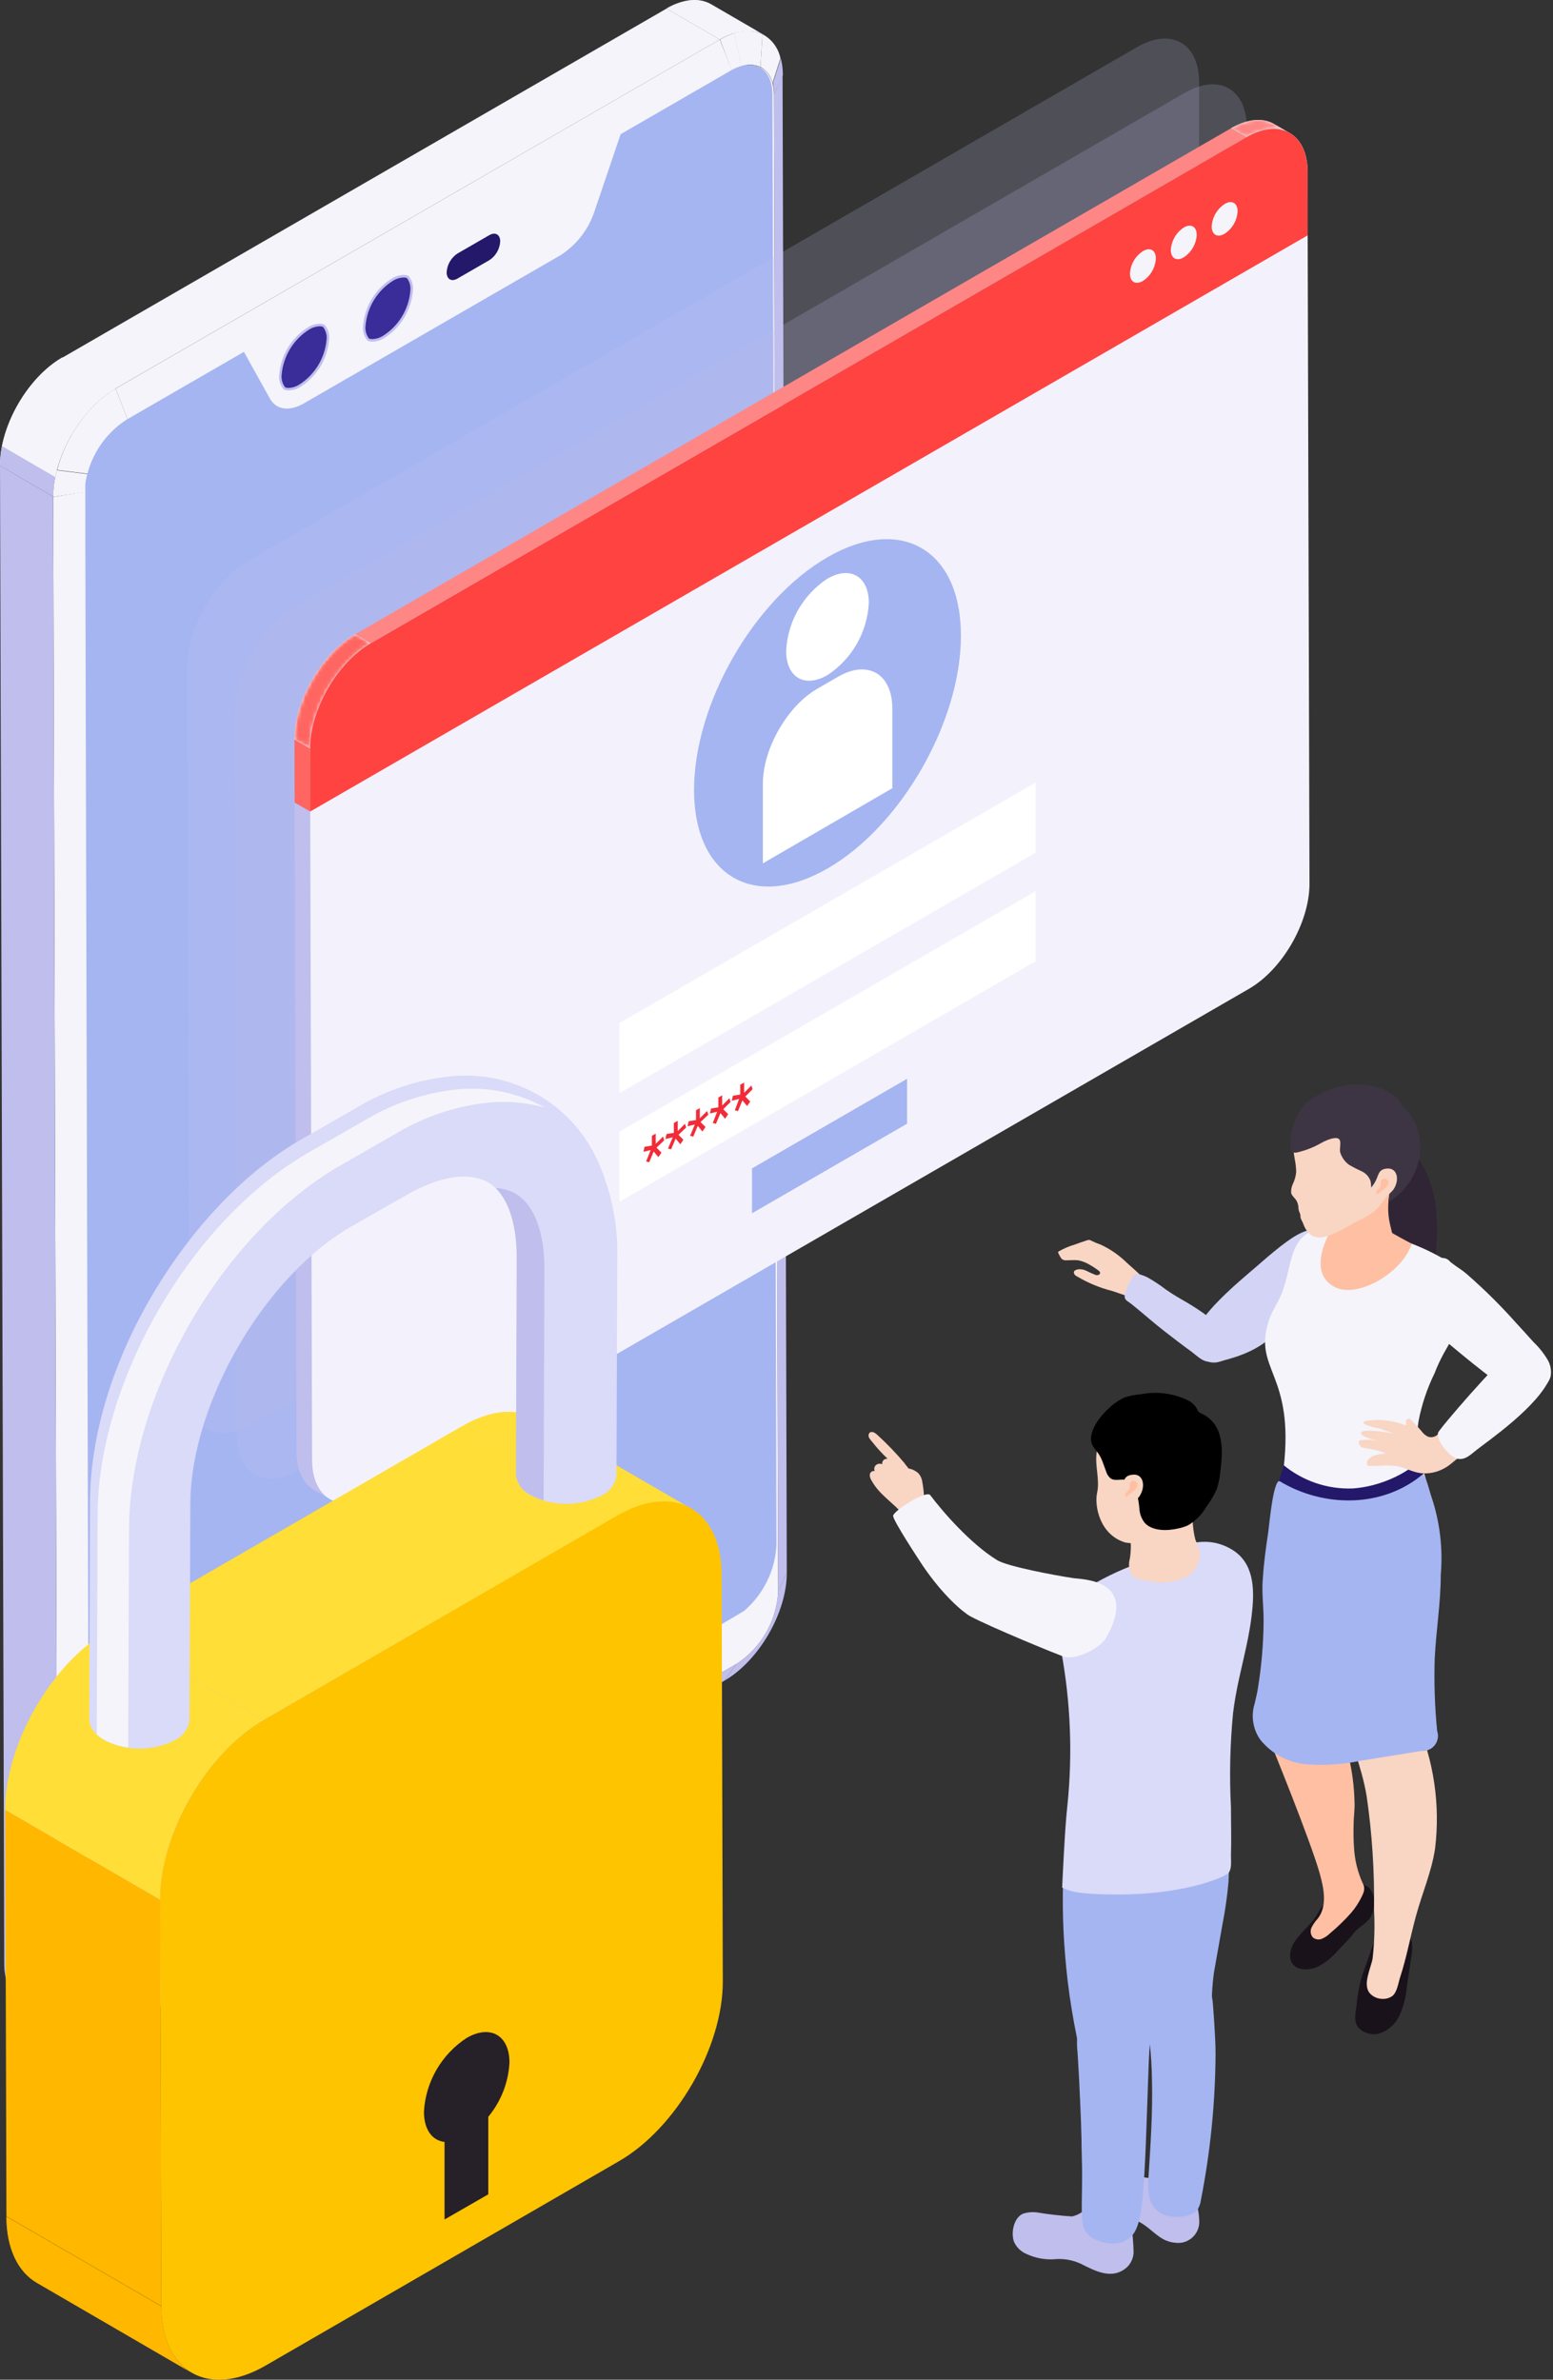 <svg width="440" height="674" viewBox="0 0 440 674" fill="none" xmlns="http://www.w3.org/2000/svg">
<rect x="0" y="0" width="440" height="674" fill="#333333" stroke="none"/>
<g clip-path="url(#clip0_619_1446)">
<path d="M13.275 104.446C14.628 103.256 16.096 102.203 17.658 101.303L188.864 2.42L203.937 11.189L32.732 110.051C31.177 110.971 29.71 112.03 28.348 113.216C25.366 115.87 22.801 118.959 20.739 122.378L5.666 113.63C7.72 110.199 10.286 107.102 13.275 104.446Z" fill="#F4F4FA"/>
<path d="M32.732 110.051L17.658 101.22C7.857 106.866 -0.041 120.558 3.95758e-05 131.809L15.074 140.558C15.032 129.41 22.951 115.697 32.732 110.051Z" fill="#F4F4FA"/>
<path d="M208.693 471.229L205.26 476.007C215.061 470.34 222.96 456.648 222.919 445.417L220.458 450.754C220.254 454.854 219.081 458.847 217.036 462.406C214.991 465.965 212.132 468.989 208.693 471.229Z" fill="#BFBEED"/>
<path d="M37.487 570.091L34.055 574.869L205.26 476.007L208.693 471.229L37.487 570.091Z" fill="#BFBEED"/>
<path d="M25.826 565.604L16.542 568.127C16.718 569.637 17.199 571.097 17.956 572.416C18.713 573.735 19.73 574.886 20.946 575.8L28.762 570.712C27.949 570.107 27.269 569.341 26.764 568.463C26.259 567.584 25.939 566.611 25.826 565.604Z" fill="#F4F4FA"/>
<path d="M28.762 570.712L20.946 575.8C24.213 577.992 28.865 577.868 34.034 574.869L37.487 570.092C34.034 572.098 30.933 572.18 28.762 570.712Z" fill="#BFBEED"/>
<path d="M6.368 567.341L21.442 576.11C18.258 574.249 16.293 570.319 16.273 564.735L1.199 555.965C1.22 561.57 3.184 565.5 6.368 567.341Z" fill="#BFBEED"/>
<mask id="mask0_619_1446" style="mask-type:luminance" maskUnits="userSpaceOnUse" x="1" y="555" width="21" height="22">
<path d="M6.368 567.341L21.442 576.11C18.258 574.249 16.293 570.319 16.273 564.735L1.199 555.965C1.22 561.57 3.184 565.5 6.368 567.341Z" fill="white"/>
</mask>
<g mask="url(#mask0_619_1446)">
<path d="M16.273 564.735L1.199 555.965C1.199 561.57 3.267 565.5 6.368 567.341L21.442 576.11C18.258 574.249 16.293 570.319 16.273 564.735Z" fill="#BFBEED"/>
</g>
<path d="M220.458 450.836L222.919 445.418L221.719 21.324L219.259 26.742L220.458 450.836Z" fill="#BFBEED"/>
<path d="M219.259 26.763L221.802 21.324C221.815 19.7 221.62 18.08 221.223 16.505L218.969 23.537C219.203 24.596 219.3 25.68 219.259 26.763Z" fill="#BFBEED"/>
<path d="M218.866 23.537L221.12 16.505C220.825 15.061 220.214 13.7 219.331 12.52C218.448 11.34 217.315 10.37 216.013 9.68L215.454 18.966C216.323 19.431 217.079 20.082 217.669 20.872C218.259 21.662 218.667 22.571 218.866 23.537Z" fill="#F4F4FA"/>
<path d="M215.454 18.966L216.013 9.68C213.47 8.545 210.587 8.441 207.969 9.39L210.037 18.78C211.799 18.14 213.74 18.206 215.454 18.966Z" fill="#F4F4FA"/>
<path d="M210.099 18.78L208.031 9.39C206.625 9.839 205.273 10.443 203.999 11.19L207.328 19.98C208.203 19.474 209.132 19.072 210.099 18.78Z" fill="#F4F4FA"/>
<path d="M216.53 9.948L201.456 1.2C198.23 -0.683 193.785 -0.414 188.864 2.42L203.937 11.189C208.858 8.356 213.325 8.149 216.53 9.948Z" fill="#F4F4FA"/>
<mask id="mask1_619_1446" style="mask-type:luminance" maskUnits="userSpaceOnUse" x="188" y="-1" width="29" height="13">
<path d="M216.53 9.948L201.456 1.2C198.23 -0.683 193.785 -0.414 188.864 2.42L203.937 11.189C208.858 8.356 213.325 8.149 216.53 9.948Z" fill="white"/>
</mask>
<g mask="url(#mask1_619_1446)">
<path d="M216.53 9.948L201.456 1.2C199.305 0.02 196.792 -0.319 194.405 0.248L209.396 8.997C211.81 8.418 214.352 8.758 216.53 9.948Z" fill="#F4F4FA"/>
<path d="M209.396 8.997L194.322 0.249C192.373 0.625 190.5 1.324 188.781 2.317L203.855 11.086C205.578 10.098 207.449 9.393 209.396 8.997Z" fill="#F4F4FA"/>
</g>
<path d="M24.44 139.255L25.64 563.349C25.636 564.104 25.699 564.858 25.826 565.603L16.542 568.126C16.363 567.004 16.273 565.87 16.273 564.734L15.073 140.744L24.44 139.255Z" fill="#F4F4FA"/>
<path d="M15.073 140.661L0 131.892L1.199 555.986L16.273 564.735L15.073 140.661Z" fill="#BFBEED"/>
<path d="M207.411 20L203.937 11.19L32.732 110.072L36.205 118.862L207.411 20Z" fill="#F4F4FA"/>
<path d="M36.205 118.862C32.774 121.091 29.919 124.101 27.874 127.645C25.829 131.19 24.652 135.168 24.44 139.255L25.64 563.349C25.64 570.836 30.974 573.856 37.487 570.092L208.693 471.229C212.121 468.997 214.973 465.987 217.018 462.443C219.062 458.899 220.241 454.922 220.458 450.837L219.259 26.846C219.259 19.359 213.924 16.319 207.411 20.083L36.205 118.862Z" fill="#F4F4FA"/>
<path d="M36.205 118.862L32.732 110.051C25.061 114.498 18.547 123.846 16.19 133.112L25.205 134.229C26.842 127.921 30.762 122.445 36.205 118.862Z" fill="#F4F4FA"/>
<path d="M25.122 134.312L16.107 133.195C15.439 135.649 15.091 138.18 15.073 140.723L24.44 139.338C24.437 137.639 24.667 135.948 25.122 134.312Z" fill="#F4F4FA"/>
<path d="M20.739 122.378L5.665 113.629C3.248 117.553 1.521 121.863 0.558 126.37L15.632 135.139C16.585 130.622 18.313 126.305 20.739 122.378Z" fill="#F4F4FA"/>
<path d="M15.632 135.118L0.558 126.349C0.182 128.173 -0.005 130.03 -3.17502e-05 131.892L15.073 140.641C15.08 138.786 15.267 136.937 15.632 135.118Z" fill="#BFBEED"/>
<path d="M25.247 550.195C25.169 552.112 25.635 554.012 26.59 555.676C28.658 558.902 32.525 559.585 37.094 556.958C37.094 556.958 210.037 456.958 210.781 456.276C213.497 453.96 215.714 451.115 217.296 447.915C218.878 444.715 219.792 441.226 219.983 437.662L218.845 26.763C218.845 19.276 213.531 16.236 207.018 20L35.812 118.883C30.43 122.385 26.523 127.744 24.833 133.94C24.526 134.988 24.304 136.061 24.171 137.145C24.068 137.807 25.247 550.195 25.247 550.195Z" fill="#A5B5F1"/>
<path d="M86.058 114.271L158.841 72.264C163.363 69.347 166.75 64.967 168.435 59.855L176.313 36.608L68.627 98.8L76.464 112.885C78.242 116.091 81.964 116.628 86.058 114.271Z" fill="#F4F4FA"/>
<path d="M94.08 96.67C93.865 99.423 93.004 102.086 91.567 104.443C90.13 106.801 88.157 108.786 85.809 110.238C84.811 110.824 83.679 111.145 82.522 111.168C81.747 111.153 81.007 110.842 80.454 110.3C79.968 109.736 79.603 109.077 79.382 108.365C79.162 107.653 79.09 106.904 79.172 106.163C79.384 103.413 80.244 100.751 81.681 98.396C83.119 96.042 85.093 94.061 87.443 92.616C88.433 92.028 89.559 91.707 90.71 91.686C91.16 91.684 91.605 91.783 92.013 91.975C92.789 92.459 93.402 93.166 93.771 94.003C94.14 94.841 94.248 95.77 94.08 96.67Z" fill="#F4F4FA"/>
<path d="M93.233 96.112C93.021 98.862 92.161 101.524 90.723 103.879C89.286 106.233 87.311 108.214 84.962 109.659C83.972 110.247 82.846 110.568 81.695 110.589C81.246 110.581 80.802 110.483 80.392 110.3C79.906 109.736 79.541 109.077 79.32 108.365C79.1 107.653 79.028 106.904 79.11 106.163C79.322 103.413 80.182 100.751 81.619 98.396C83.057 96.042 85.031 94.061 87.381 92.616C88.371 92.028 89.497 91.707 90.648 91.686C91.098 91.684 91.543 91.783 91.951 91.975C92.437 92.539 92.802 93.198 93.023 93.91C93.243 94.621 93.315 95.371 93.233 96.112Z" fill="#BFBEED"/>
<path d="M81.695 109.886C81.384 109.871 81.077 109.808 80.785 109.7C80.026 108.702 79.672 107.453 79.793 106.205C80.004 103.576 80.831 101.035 82.207 98.785C83.582 96.536 85.468 94.642 87.712 93.258C88.594 92.729 89.599 92.436 90.627 92.41C90.939 92.415 91.248 92.478 91.537 92.596C92.29 93.597 92.644 94.843 92.529 96.091C92.317 98.719 91.489 101.26 90.114 103.509C88.738 105.758 86.853 107.652 84.61 109.038C83.724 109.558 82.722 109.85 81.695 109.886Z" fill="#3A2C99"/>
<path d="M87.236 95.615C87.213 95.942 87.114 96.258 86.945 96.539C86.775 96.82 86.542 97.056 86.264 97.228C85.727 97.518 85.313 97.229 85.334 96.67C85.357 96.344 85.457 96.027 85.626 95.746C85.794 95.466 86.028 95.23 86.306 95.057C86.843 94.767 87.257 95.016 87.236 95.615Z" fill="#3A2C99"/>
<path d="M84.92 97.084C85.017 97.372 85.032 97.681 84.962 97.977C84.893 98.273 84.742 98.544 84.528 98.759C84.052 99.296 83.473 99.441 83.225 99.069C83.121 98.782 83.102 98.47 83.172 98.173C83.242 97.875 83.397 97.605 83.618 97.394C84.073 96.773 84.672 96.629 84.92 97.084Z" fill="#3A2C99"/>
<path d="M82.915 99.503C83.37 99.503 83.514 100.145 83.225 100.806C82.935 101.468 82.356 101.965 81.922 101.923C81.488 101.882 81.323 101.282 81.591 100.62C81.86 99.958 82.46 99.462 82.915 99.503Z" fill="#3A2C99"/>
<path d="M81.798 102.44C82.315 102.151 82.729 102.44 82.729 103.019C82.704 103.348 82.6 103.666 82.428 103.946C82.255 104.227 82.018 104.462 81.736 104.633C81.198 104.922 80.785 104.633 80.806 104.053C80.831 103.725 80.934 103.407 81.106 103.127C81.279 102.846 81.516 102.611 81.798 102.44Z" fill="#3A2C99"/>
<path d="M81.84 105.046C82.294 104.488 82.873 104.343 83.142 104.715C83.241 105.007 83.256 105.32 83.187 105.619C83.117 105.919 82.966 106.193 82.749 106.411C82.274 106.949 81.695 107.094 81.447 106.722C81.342 106.434 81.324 106.123 81.394 105.825C81.463 105.528 81.618 105.257 81.84 105.046Z" fill="#3A2C99"/>
<path d="M83.039 106.577C83.308 105.915 83.907 105.419 84.362 105.481C84.817 105.543 84.941 106.101 84.672 106.763C84.403 107.425 83.804 107.942 83.349 107.88C82.894 107.818 82.77 107.26 83.039 106.577Z" fill="#3A2C99"/>
<path d="M85.086 106.68C85.109 106.354 85.209 106.037 85.377 105.757C85.546 105.476 85.78 105.24 86.058 105.067C86.595 104.778 87.009 105.067 86.988 105.626C86.965 105.952 86.865 106.269 86.696 106.549C86.528 106.83 86.294 107.066 86.016 107.239C85.479 107.528 85.065 107.28 85.086 106.68Z" fill="#3A2C99"/>
<path d="M87.402 105.357C87.305 105.068 87.29 104.759 87.36 104.463C87.429 104.167 87.58 103.896 87.794 103.681C88.27 103.123 88.849 102.999 89.097 103.371C89.202 103.658 89.22 103.97 89.15 104.267C89.081 104.565 88.925 104.835 88.704 105.046C88.229 105.522 87.65 105.667 87.402 105.357Z" fill="#3A2C99"/>
<path d="M89.469 102.771C89.014 102.771 88.87 102.151 89.159 101.489C89.449 100.827 90.028 100.31 90.462 100.372C90.896 100.434 91.061 101.013 90.772 101.675C90.483 102.337 89.862 102.833 89.469 102.771Z" fill="#3A2C99"/>
<path d="M90.524 99.835C90.007 100.124 89.573 99.835 89.593 99.276C89.618 98.948 89.722 98.63 89.894 98.349C90.067 98.069 90.304 97.833 90.586 97.663C91.123 97.373 91.537 97.663 91.516 98.221C91.491 98.55 91.388 98.868 91.216 99.148C91.043 99.429 90.806 99.664 90.524 99.835Z" fill="#3A2C99"/>
<path d="M90.483 97.249C90.028 97.808 89.428 97.952 89.18 97.559C89.083 97.271 89.069 96.962 89.138 96.666C89.207 96.37 89.358 96.099 89.573 95.884C90.048 95.346 90.627 95.202 90.875 95.574C90.98 95.861 90.998 96.173 90.928 96.47C90.859 96.768 90.704 97.038 90.483 97.249Z" fill="#3A2C99"/>
<path d="M89.283 95.719C89.014 96.38 88.415 96.877 87.96 96.815C87.505 96.753 87.381 96.194 87.65 95.512C87.919 94.829 88.518 94.353 88.973 94.416C89.428 94.478 89.469 95.015 89.283 95.719Z" fill="#3A2C99"/>
<path d="M88.394 99.917C88.34 100.685 88.104 101.429 87.704 102.088C87.305 102.746 86.755 103.299 86.099 103.702C84.858 104.364 83.887 103.702 83.928 102.358C83.985 101.593 84.223 100.854 84.622 100.199C85.021 99.545 85.57 98.995 86.223 98.594C87.402 97.911 88.436 98.511 88.394 99.917Z" fill="#3A2C99"/>
<path d="M117.838 82.854C117.625 85.607 116.764 88.271 115.327 90.629C113.89 92.986 111.917 94.971 109.568 96.422C108.574 97.001 107.45 97.321 106.301 97.353C105.528 97.329 104.791 97.02 104.233 96.484C103.746 95.92 103.381 95.261 103.161 94.549C102.94 93.838 102.869 93.088 102.951 92.347C103.163 89.597 104.022 86.935 105.46 84.58C106.897 82.226 108.872 80.245 111.222 78.8C112.212 78.212 113.337 77.891 114.489 77.87C114.937 77.871 115.38 77.962 115.791 78.138C116.562 78.632 117.168 79.345 117.533 80.185C117.897 81.024 118.004 81.954 117.838 82.854Z" fill="#F4F4FA"/>
<path d="M116.991 82.275C116.772 85.027 115.91 87.689 114.473 90.046C113.036 92.403 111.065 94.388 108.72 95.843C107.726 96.422 106.602 96.742 105.453 96.773C105.003 96.765 104.561 96.667 104.15 96.484C103.664 95.92 103.299 95.261 103.078 94.549C102.857 93.838 102.786 93.088 102.868 92.347C103.08 89.597 103.94 86.935 105.377 84.58C106.815 82.226 108.789 80.245 111.139 78.8C112.129 78.212 113.255 77.891 114.406 77.87C114.854 77.871 115.297 77.962 115.709 78.138C116.194 78.703 116.558 79.362 116.779 80.074C116.999 80.785 117.071 81.534 116.991 82.275Z" fill="#BFBEED"/>
<path d="M105.453 96.05C105.142 96.051 104.834 95.995 104.543 95.884C103.784 94.886 103.43 93.638 103.55 92.389C103.757 89.759 104.582 87.216 105.958 84.966C107.334 82.715 109.223 80.823 111.47 79.442C112.352 78.913 113.357 78.621 114.385 78.594C114.695 78.603 115.002 78.659 115.295 78.759C116.048 79.768 116.395 81.023 116.267 82.275C116.06 84.9 115.236 87.438 113.864 89.684C112.491 91.93 110.609 93.82 108.368 95.202C107.484 95.728 106.481 96.02 105.453 96.05Z" fill="#3A2C99"/>
<path d="M110.994 81.799C110.971 82.126 110.871 82.443 110.703 82.723C110.534 83.004 110.3 83.24 110.022 83.413C109.485 83.702 109.071 83.413 109.092 82.834C109.118 82.51 109.219 82.198 109.388 81.921C109.557 81.645 109.788 81.412 110.064 81.241C110.601 80.951 111.015 81.2 110.994 81.799Z" fill="#3A2C99"/>
<path d="M108.678 83.185C108.777 83.476 108.792 83.789 108.723 84.089C108.654 84.389 108.502 84.663 108.285 84.881C107.81 85.419 107.231 85.564 106.983 85.191C106.878 84.904 106.86 84.593 106.93 84.295C106.999 83.998 107.154 83.727 107.376 83.516C107.831 82.958 108.41 82.813 108.678 83.185Z" fill="#3A2C99"/>
<path d="M106.673 85.688C107.128 85.688 107.272 86.329 106.983 86.99C106.693 87.652 106.114 88.149 105.66 88.107C105.205 88.066 105.081 87.466 105.349 86.804C105.618 86.142 106.218 85.646 106.673 85.688Z" fill="#3A2C99"/>
<path d="M105.556 88.624C106.073 88.335 106.487 88.624 106.487 89.203C106.462 89.532 106.358 89.85 106.186 90.13C106.013 90.411 105.776 90.646 105.494 90.817C104.956 91.106 104.543 90.817 104.564 90.238C104.589 89.909 104.692 89.591 104.864 89.311C105.037 89.03 105.274 88.795 105.556 88.624Z" fill="#3A2C99"/>
<path d="M105.597 91.21C106.052 90.672 106.631 90.527 106.879 90.9C106.989 91.184 107.012 91.495 106.946 91.793C106.88 92.091 106.727 92.363 106.507 92.575C106.032 93.133 105.453 93.278 105.205 92.906C105.101 92.615 105.083 92.301 105.153 92C105.222 91.7 105.377 91.425 105.597 91.21Z" fill="#3A2C99"/>
<path d="M106.797 92.761C107.066 92.099 107.665 91.603 108.12 91.644C108.575 91.685 108.699 92.285 108.43 92.947C108.161 93.609 107.562 94.105 107.107 94.064C106.652 94.022 106.507 93.423 106.797 92.761Z" fill="#3A2C99"/>
<path d="M108.823 92.947C108.851 92.622 108.956 92.309 109.128 92.032C109.301 91.755 109.536 91.523 109.816 91.355C110.353 91.065 110.767 91.355 110.746 91.913C110.721 92.242 110.618 92.559 110.445 92.84C110.273 93.121 110.036 93.356 109.754 93.526C109.237 93.713 108.823 93.464 108.823 92.947Z" fill="#3A2C99"/>
<path d="M111.16 91.458C111.058 91.171 111.041 90.86 111.11 90.563C111.18 90.266 111.334 89.995 111.553 89.783C112.007 89.224 112.586 89.1 112.855 89.473C112.952 89.761 112.966 90.07 112.897 90.366C112.828 90.662 112.677 90.933 112.462 91.148C111.987 91.706 111.408 91.83 111.16 91.458Z" fill="#3A2C99"/>
<path d="M113.165 88.956C112.71 88.956 112.566 88.335 112.834 87.673C113.103 87.011 113.703 86.494 114.158 86.556C114.613 86.618 114.757 87.177 114.468 87.859C114.178 88.542 113.599 89.017 113.165 88.956Z" fill="#3A2C99"/>
<path d="M114.282 86.019C113.765 86.308 113.331 86.019 113.351 85.46C113.376 85.132 113.48 84.814 113.652 84.533C113.825 84.253 114.062 84.017 114.344 83.847C114.861 83.557 115.274 83.847 115.274 84.405C115.249 84.734 115.146 85.052 114.974 85.332C114.801 85.613 114.564 85.848 114.282 86.019Z" fill="#3A2C99"/>
<path d="M114.282 83.433C113.827 83.991 113.227 84.136 112.979 83.743C112.877 83.456 112.86 83.145 112.93 82.848C113 82.551 113.153 82.28 113.372 82.068C113.827 81.51 114.427 81.385 114.675 81.758C114.771 82.046 114.786 82.355 114.717 82.651C114.647 82.947 114.497 83.218 114.282 83.433Z" fill="#3A2C99"/>
<path d="M113.041 81.882C112.752 82.564 112.173 83.061 111.718 82.999C111.263 82.937 111.118 82.378 111.408 81.696C111.697 81.013 112.276 80.538 112.731 80.6C113.186 80.662 113.31 81.22 113.041 81.882Z" fill="#3A2C99"/>
<path d="M112.214 86.101C112.158 86.869 111.921 87.612 111.522 88.27C111.123 88.928 110.574 89.482 109.919 89.886C108.678 90.548 107.707 89.886 107.727 88.542C107.79 87.776 108.032 87.036 108.435 86.382C108.837 85.728 109.388 85.178 110.043 84.777C111.222 84.095 112.214 84.674 112.214 86.101Z" fill="#3A2C99"/>
<path d="M129.603 78.904L138.639 73.692C139.534 73.109 140.278 72.325 140.814 71.402C141.349 70.478 141.659 69.442 141.72 68.376C141.72 66.432 140.335 65.626 138.639 66.598L129.603 71.81C128.716 72.398 127.978 73.184 127.447 74.106C126.916 75.029 126.606 76.062 126.543 77.125C126.543 79.09 127.929 79.876 129.603 78.904Z" fill="#231869"/>
<path d="M246.47 405.707C246.643 405.62 246.834 405.574 247.028 405.574C247.222 405.574 247.413 405.62 247.586 405.707C247.929 405.87 248.243 406.086 248.517 406.348C251.342 408.929 253.995 411.692 256.457 414.621L256.271 414.497C256.602 414.87 256.932 415.262 257.222 415.655L257.387 415.904C258.462 416.096 259.459 416.591 260.261 417.331C260.734 417.893 261.067 418.559 261.233 419.275C261.608 421.183 261.808 423.121 261.833 425.066C261.731 425.356 261.57 425.622 261.36 425.846C261.15 426.07 260.896 426.248 260.613 426.369C260.613 426.369 260.51 426.369 260.468 426.369C259.636 426.984 258.934 427.757 258.4 428.644C257.966 429.347 257.16 429.202 256.333 429.451C253.19 425.583 249.22 423.556 246.883 419.254C246.544 418.749 246.391 418.143 246.449 417.538C246.481 417.388 246.542 417.246 246.629 417.12C246.716 416.994 246.828 416.886 246.956 416.804C247.085 416.721 247.229 416.665 247.38 416.638C247.531 416.611 247.685 416.615 247.835 416.648C247.703 416.372 247.661 416.061 247.717 415.76C247.773 415.459 247.923 415.184 248.145 414.973C248.394 414.764 248.695 414.629 249.017 414.581C249.338 414.534 249.666 414.576 249.964 414.704C249.912 414.43 249.95 414.147 250.073 413.897C250.197 413.647 250.398 413.444 250.647 413.318C250.897 413.194 251.173 413.13 251.453 413.132C249.92 411.688 248.497 410.133 247.194 408.479C246.718 407.879 245.932 407.134 246.098 406.41C246.129 406.138 246.262 405.887 246.47 405.707Z" fill="#F9D5C3"/>
<path d="M339.061 623.39C338.855 622.708 338.42 622.335 337.18 622.232C335.939 622.128 334.244 622.046 332.796 621.963L326.862 621.57C326.862 619.978 327.007 618.344 327.172 616.751C325.356 617.045 323.493 616.725 321.879 615.841C319.522 614.972 317.103 614.166 314.683 613.463C313.665 613.094 312.575 612.967 311.499 613.09C308.811 613.649 307.364 618.054 307.715 620.35C308.044 622.019 308.998 623.499 310.382 624.486C312.465 626.11 314.915 627.197 317.516 627.651C320.119 627.959 322.595 628.951 324.691 630.526C327.441 632.594 329.385 634.931 332.962 635.2C333.794 635.32 334.642 635.262 335.451 635.032C336.259 634.801 337.01 634.402 337.654 633.862C338.298 633.321 338.821 632.65 339.188 631.894C339.555 631.137 339.759 630.311 339.785 629.471C339.774 628.115 339.628 626.764 339.351 625.438C339.299 624.75 339.202 624.066 339.061 623.39Z" fill="#BFBEED"/>
<path d="M320.535 629.988C320.535 629.698 320.535 629.409 320.535 629.119C320.483 626.24 319.776 623.411 318.467 620.846C318.143 619.79 317.552 618.835 316.751 618.075C314.807 616.503 311.685 617.868 310.445 620.143C309.866 621.136 309.555 622.211 309.039 623.328C308.583 624.448 307.857 625.438 306.926 626.21C305.996 626.983 304.889 627.513 303.704 627.754C300.337 627.539 296.983 627.153 293.655 626.596C292.396 626.452 291.122 626.572 289.912 626.947C287.142 628.085 286.356 632.532 287.328 635.034C288.038 636.545 289.283 637.739 290.822 638.385C293.217 639.509 295.851 640.028 298.493 639.895C301.1 639.611 303.735 640.032 306.123 641.115C310.258 643.183 315.159 645.913 319.377 642.066C320.474 640.962 321.116 639.486 321.176 637.93C321.104 635.273 320.891 632.622 320.535 629.988Z" fill="#BFBEED"/>
<path d="M332.672 506.782C330.708 508.851 323.016 505.293 322.892 504.3C313.691 497.517 315.448 525.459 318.322 536.503C319.853 542.459 319.646 548.706 320.618 554.766C321.715 561.525 323.305 568.196 325.373 574.724C325.742 576.173 326.451 577.513 327.441 578.633C329.509 580.805 333.107 580.495 336.105 579.936C338.71 579.44 341.605 578.633 342.825 576.296C343.452 574.787 343.673 573.14 343.466 571.518C343.186 567.19 343.352 562.845 343.962 558.55C344.748 554.042 345.554 549.512 346.36 545.003C347.131 541.064 347.697 537.088 348.056 533.09C348.478 525.843 347.964 518.572 346.526 511.457C345.864 507.713 346.939 500.66 341.584 500.019C336.684 499.461 333.975 505.397 332.672 506.782Z" fill="#A5B5F1"/>
<path d="M322.747 569.161L321.259 562.956C321.858 564.962 322.334 567.051 322.747 569.161Z" fill="#6E4CB3"/>
<path d="M326.407 571.821C327.896 569.753 331.721 569.753 333.024 570.187C334.327 570.622 341.295 566.237 343.362 564.562C343.344 565.256 343.406 565.95 343.549 566.63C343.631 567.375 343.693 568.119 343.735 568.864C343.859 570.339 343.962 571.808 344.045 573.269C344.231 576.144 344.396 579.04 344.396 581.914C344.304 595.712 342.919 609.471 340.261 623.01C340.147 624.079 339.771 625.102 339.165 625.989C338.193 627.168 335.443 628.346 331.432 627.726C330.179 627.552 328.998 627.035 328.02 626.232C327.042 625.429 326.305 624.371 325.89 623.176C325.297 620.959 325.136 618.649 325.415 616.371C325.973 607.374 326.593 598.44 326.387 589.484C326.307 582.223 325.538 574.987 324.091 567.871L326.407 571.821Z" fill="#A5B5F1"/>
<path d="M301.429 527.01C300.923 535.817 301.026 544.649 301.74 553.442C302.153 558.737 302.794 564.031 303.662 569.264C304.097 571.891 304.572 574.497 305.11 577.103C305.188 578.073 305.509 579.008 306.044 579.822C306.579 580.635 307.31 581.3 308.17 581.756C312.574 584.693 320.576 584.507 323.967 579.543C327.544 574.186 326.324 565.645 327.586 559.543C329.405 550.691 335.505 544.3 338.441 535.924C339.443 533.052 340.021 530.049 340.157 527.01H301.429Z" fill="#A5B5F1"/>
<path d="M349.359 485.169C349.545 483.597 349.793 482.025 350.062 480.474C351.364 473.008 353.597 465.707 354.549 458.178C355.272 452.325 355.81 445.024 351.158 440.495C350.392 439.769 349.538 439.143 348.614 438.634C339.599 433.525 330.977 439.73 322.52 442.77C316.955 444.759 311.634 447.375 306.661 450.567C304.863 451.418 303.27 452.645 301.988 454.166C300.75 455.932 300.033 458.01 299.92 460.164C299.89 462.68 300.14 465.191 300.664 467.651C303.324 482.047 303.916 496.749 302.422 511.312C301.677 517.516 300.933 534.621 300.933 534.621C303.001 535.531 304.345 536.379 314.415 536.565C335.236 536.937 346.753 531.684 347.932 530.588C349.111 529.492 348.718 526.968 348.759 525.458C348.904 520.929 348.759 516.4 348.759 511.87C348.298 502.967 348.498 494.042 349.359 485.169Z" fill="#DADAF9"/>
<path d="M305.296 581.26C305.585 585.824 305.827 590.402 306.02 594.993C306.185 598.592 306.33 602.211 306.413 605.851C306.413 608.623 306.537 611.415 306.578 614.124C306.702 629.388 305.006 632.739 312.14 634.952C313.735 635.469 315.437 635.569 317.082 635.241C321.796 634.207 322.706 630.112 323.409 625.024C323.823 622.17 324.05 618.716 324.215 615.82C324.36 613.359 324.484 610.919 324.588 608.457C324.732 605.148 324.836 601.839 324.96 598.509C325.125 594.145 325.27 589.76 325.415 585.396C325.601 579.791 326.221 574.083 326.407 568.499C326.393 568.091 326.285 567.693 326.091 567.334C325.897 566.975 325.623 566.666 325.291 566.431C324.464 565.851 307.467 571.581 305.709 573.442C305.124 576.005 304.984 578.65 305.296 581.26Z" fill="#A5B5F1"/>
<path d="M304.221 446.989C298.679 446.162 285.467 443.659 282.551 441.901C274.963 437.269 266.94 427.982 263.57 423.473C262.433 421.943 253.066 427.962 253.045 429.327C253.025 430.692 260.323 441.736 261.461 443.473C267.292 452.036 272.916 456.669 274.859 457.744C280.008 460.578 300.458 469.016 301.74 469.306C305.42 470.112 311.913 466.514 313.381 463.928C322.789 447.341 306.578 447.32 304.221 446.989Z" fill="#F4F4FA"/>
<path d="M320.245 435.428C319.935 433.194 318.178 433.711 319.088 431.684C319.799 429.947 320.937 428.418 322.396 427.238C323.875 426.066 325.721 425.457 327.607 425.521C328.247 425.521 328.682 425.935 329.323 425.935C331.078 425.81 332.84 425.81 334.595 425.935C336.353 426.203 337.966 426.328 337.966 428.292C337.786 430.899 338.024 433.517 338.669 436.048C339.248 437.373 339.672 438.762 339.93 440.185C339.933 441.619 339.516 443.022 338.729 444.22C337.943 445.419 336.822 446.36 335.505 446.927C332.308 448.232 328.791 448.542 325.415 447.817C323.74 447.568 321.279 447.237 320.37 445.624C319.821 444.314 319.727 442.858 320.101 441.488C320.432 439.484 320.481 437.445 320.245 435.428Z" fill="#F9D5C3"/>
<path d="M324.05 401.84L331.37 406.1C331.039 405.946 330.674 405.882 330.311 405.915C329.948 405.948 329.6 406.076 329.302 406.286L321.982 402.026C322.28 401.815 322.628 401.687 322.991 401.654C323.354 401.622 323.72 401.686 324.05 401.84Z" fill="#3A2C99"/>
<mask id="mask2_619_1446" style="mask-type:luminance" maskUnits="userSpaceOnUse" x="321" y="401" width="11" height="6">
<path d="M324.05 401.84L331.37 406.1C331.039 405.946 330.674 405.882 330.311 405.915C329.948 405.948 329.6 406.076 329.302 406.286L321.982 402.026C322.28 401.815 322.628 401.687 322.991 401.654C323.354 401.622 323.72 401.686 324.05 401.84Z" fill="white"/>
</mask>
<g mask="url(#mask2_619_1446)">
<path d="M329.323 406.286L322.003 402.026C322.301 401.815 322.649 401.687 323.012 401.654C323.375 401.622 323.74 401.686 324.071 401.84L331.39 406.1C331.06 405.946 330.695 405.882 330.331 405.915C329.968 405.948 329.62 406.076 329.323 406.286Z" fill="#7F89A6"/>
</g>
<path d="M312.781 406.865C311.689 408.125 310.972 409.665 310.713 411.312C310.134 415.118 311.664 419.027 310.837 422.791C310.01 426.555 311.623 434.745 318.819 436.876C323.241 437.604 327.776 437.155 331.969 435.573C334.942 433.802 337.362 431.238 338.958 428.168C353.866 404.259 322.913 394.435 312.781 406.865Z" fill="#F9D5C3"/>
<path d="M345.658 417.455C345.658 418.158 345.471 418.861 345.327 419.523C345.227 420.054 345.096 420.579 344.934 421.095C344.812 421.545 344.646 421.981 344.438 422.398C343.668 423.986 342.747 425.496 341.688 426.907C340.455 429.015 338.704 430.774 336.601 432.015C335.641 432.44 334.635 432.752 333.603 432.946C330.749 433.587 326.552 433.711 324.36 431.353C323.457 430.233 322.922 428.86 322.83 427.424C322.72 426.109 322.519 424.802 322.23 423.515C322.23 423.184 322.044 422.832 321.941 422.501C321.787 421.965 321.579 421.445 321.321 420.95C320.876 420.13 320.137 419.509 319.253 419.213C317.764 418.758 315.965 419.606 314.683 418.737C314.035 418.205 313.572 417.481 313.36 416.669C313.071 415.924 312.802 415.118 312.492 414.311C312.144 413.26 311.635 412.269 310.982 411.374C310.602 410.954 310.256 410.505 309.948 410.03C309.497 409.422 309.205 408.711 309.101 407.962C308.956 404.466 311.83 401.012 314.249 398.778C315.525 397.547 317 396.54 318.612 395.8C320.069 395.309 321.585 395.01 323.12 394.911C327.665 394.003 332.382 394.598 336.56 396.607C337.662 397.137 338.573 397.997 339.165 399.068C339.247 399.329 339.373 399.574 339.537 399.792C339.799 400.043 340.108 400.24 340.447 400.371C341.469 400.827 342.395 401.472 343.176 402.274C346.898 405.955 346.361 412.408 345.658 417.455Z" fill="black"/>
<path d="M321.052 417.662C323.926 417.413 324.732 420.992 322.789 423.866C322.105 424.691 321.328 425.434 320.473 426.079C315.366 430.588 313.98 425.831 315.593 424.301C319.253 420.619 317.309 417.931 321.052 417.662Z" fill="#F9D5C3"/>
<path d="M320.163 423.08C320.494 422.77 323.74 420.764 321.486 419.482C321.337 419.419 321.175 419.392 321.014 419.405C320.852 419.417 320.696 419.468 320.559 419.553C320.421 419.638 320.306 419.755 320.222 419.893C320.139 420.032 320.09 420.189 320.08 420.35C320.08 420.681 320.08 421.033 320.08 421.385C320.035 421.582 319.958 421.77 319.853 421.943C319.584 422.419 318.591 422.894 318.798 423.598C319.005 424.301 319.977 423.246 320.163 423.08Z" fill="#FFBFA2"/>
<path d="M304.779 361.302C304.623 361.195 304.493 361.053 304.4 360.889C304.307 360.724 304.252 360.54 304.241 360.35C304.241 359.813 305.048 359.565 305.482 359.502C306.24 359.427 307.004 359.555 307.694 359.875C308.569 360.328 309.466 360.735 310.382 361.095C310.647 361.166 310.925 361.166 311.189 361.095C311.321 361.061 311.44 360.988 311.529 360.884C311.618 360.78 311.672 360.652 311.685 360.516C311.685 360.02 310.837 359.606 310.507 359.337C309.939 358.926 309.345 358.553 308.728 358.22C307.739 357.62 306.656 357.194 305.523 356.959C304.345 356.814 303.063 356.959 301.864 356.959C301.621 356.948 301.383 356.892 301.161 356.793C300.826 356.603 300.559 356.314 300.396 355.966C300.189 355.593 299.982 355.221 299.817 354.849C299.651 354.477 299.817 354.683 299.817 354.621C299.817 354.559 299.92 354.477 299.982 354.415C301.431 353.59 302.972 352.937 304.572 352.47C305.647 352.077 306.743 351.684 307.839 351.333C308.094 351.225 308.369 351.176 308.646 351.188C308.927 351.246 309.194 351.358 309.431 351.519C310.216 351.901 311.024 352.233 311.851 352.512C314.619 353.799 317.145 355.555 319.315 357.703C320.824 359.047 322.375 360.412 323.823 361.84C325.27 363.267 324.277 365.19 323.223 366.142C322.996 366.364 322.738 366.552 322.458 366.7C321.392 367.232 320.161 367.328 319.025 366.969C318.446 366.803 315.8 365.831 314.993 365.604C311.609 364.745 308.365 363.408 305.358 361.633C305.155 361.541 304.961 361.43 304.779 361.302Z" fill="#F9D5C3"/>
<path d="M368.423 368.354C377.087 362.729 380.436 353.628 377.273 350.609C371.876 345.459 367.182 348.913 354.879 359.668L354.052 360.371C351.033 362.956 348.035 365.562 345.265 368.416C343.683 369.998 342.218 371.691 340.881 373.484C340.571 373.897 340.281 374.332 340.013 374.766C339.773 375.236 339.599 375.737 339.496 376.255C339.038 377.532 338.773 378.871 338.71 380.226C338.657 381.068 338.789 381.912 339.096 382.698C339.403 383.484 339.878 384.193 340.488 384.776C341.259 385.355 342.165 385.728 343.119 385.862C344.074 385.996 345.047 385.885 345.947 385.541C348.015 384.859 355.376 383.473 360.793 378.158C364.349 374.704 357.237 375.635 368.423 368.354Z" fill="#D3D3F5"/>
<path d="M320.783 361.964C321.3 361.199 321.796 360.682 322.706 360.888C323.629 361.119 324.518 361.466 325.353 361.922C327.047 362.899 328.677 363.983 330.232 365.17C332.3 366.659 334.492 367.858 336.704 369.161C338.296 370.113 339.847 371.126 341.336 372.202C344.127 374.27 350.268 378.882 347.353 382.957C346.712 383.791 345.884 384.464 344.936 384.92C343.988 385.376 342.946 385.603 341.894 385.583C340.447 385.397 338.689 383.66 337.573 382.832C334.926 380.93 332.362 378.923 329.778 376.938C326.655 374.518 323.574 371.726 320.494 369.285C319.212 368.293 318.322 368.189 318.757 366.328C319.158 364.857 319.794 363.46 320.638 362.191L320.783 361.964Z" fill="#D3D3F5"/>
<path d="M406.882 355.987C406.882 354.249 407.006 352.512 407.068 350.775C407.252 347.167 407.072 343.55 406.531 339.978C405.768 335.717 404.173 331.648 401.837 328.003C401.495 327.445 401.085 326.931 400.617 326.473C399.418 326.659 397.888 326.245 396.792 326.824C395.19 328.221 394.003 330.031 393.359 332.057C391.436 336.343 390.901 341.123 391.829 345.728C392.294 347.356 392.881 348.946 393.587 350.485C394.219 352.487 395.079 354.409 396.151 356.214C396.825 357.353 397.722 358.345 398.788 359.13C399.853 359.916 401.066 360.478 402.354 360.785C402.993 360.955 403.664 360.963 404.307 360.807C404.95 360.652 405.543 360.339 406.034 359.896C406.82 358.786 407.14 357.412 406.923 356.069L406.882 355.987Z" fill="#302534"/>
<path d="M406.034 355.138C400.853 352.847 395.843 350.186 391.043 347.176C390.465 346.803 387.859 348.499 387.198 348.355C382.186 347.202 376.94 347.636 372.186 349.595H372.021V380.433H401.547L406.034 355.138Z" fill="#FFBFA2"/>
<path d="M394.91 352.781C394.91 352.781 376.528 362.026 377.417 351.829C378.658 337.6 379.485 336.007 385.936 334.187C387.673 333.67 388.355 332.119 390.175 332.284C396.771 332.532 394 335.986 393.607 338.489C392.429 345.873 395.034 348.872 394.91 352.781Z" fill="#FFBFA2"/>
<path d="M378.306 347.341H378.058C378.803 347.072 379.216 347.341 378.306 347.341Z" fill="#E3E2F2"/>
<path d="M415.484 365.749C415.515 366.341 415.515 366.935 415.484 367.527C415.344 369.213 415.046 370.882 414.595 372.512C414.086 374.441 413.262 376.272 412.155 377.931C411.038 379.73 410.087 381.55 409.032 383.35C408.05 385.152 407.187 387.018 406.448 388.934C404.35 393.209 402.827 397.744 401.919 402.419C401.352 406.196 401.206 410.026 401.485 413.835C401.708 415.64 401.819 417.457 401.816 419.275C401.857 419.881 401.857 420.489 401.816 421.095C401.671 421.757 401.341 421.984 400.741 422.46C397.44 424.93 393.586 426.556 389.513 427.196C385.123 427.826 380.659 427.728 376.301 426.907C375.06 426.7 373.882 426.472 372.765 426.204C369.529 425.556 366.389 424.499 363.419 423.06C362.488 422.357 362.902 422.563 363.667 415.924C366.872 388.644 354.817 388.148 359.532 373.877C360.338 371.436 361.972 369.12 362.985 366.679C366.727 357.745 364.37 347.776 378.058 347.279C377.211 347.548 369.291 360.888 378.823 364.818C385.026 367.341 397.143 360.682 399.997 352.243C403.874 353.732 407.593 355.602 411.1 357.827C412.402 358.71 413.477 359.888 414.238 361.264C415 362.64 415.427 364.177 415.484 365.749Z" fill="#F4F4FA"/>
<path d="M390.299 547.775C389.849 548.538 389.488 549.349 389.224 550.195C388.149 553.214 387.156 556.234 386.019 559.254C385.184 561.945 384.644 564.719 384.406 567.527C384.158 569.74 383.331 572.449 384.882 574.29C385.709 575.158 386.778 575.758 387.95 576.013C389.122 576.267 390.344 576.164 391.457 575.717C393.68 574.774 395.476 573.043 396.502 570.857C397.644 568.319 398.343 565.605 398.57 562.832C399.045 559.771 399.5 556.627 399.955 553.628C400.193 552.378 400.193 551.094 399.955 549.843C399.17 546.534 393.359 544.3 390.857 546.906C390.638 547.173 390.45 547.464 390.299 547.775Z" fill="#19121B"/>
<path d="M365.487 553.918C365.551 552.317 366.115 550.776 367.099 549.512C368.568 547.444 370.532 545.769 372.124 543.804C372.829 542.859 373.451 541.856 373.985 540.805C374.784 539.691 375.684 538.652 376.673 537.703L377.087 537.248C378.521 535.666 380.38 534.531 382.442 533.98C384.158 533.566 386.887 533.442 388.087 534.91C388.796 535.896 389.238 537.048 389.369 538.256C389.499 539.463 389.314 540.684 388.831 541.798C388.149 544.259 385.957 545.045 384.241 546.762C383.352 547.651 382.731 548.644 381.842 549.533C380.953 550.422 379.588 551.932 378.451 553.111C376.96 554.779 375.154 556.136 373.137 557.103C370.18 558.385 365.673 558.116 365.507 554.021L365.487 553.918Z" fill="#19121B"/>
<path d="M358.581 490.236C360.173 493.938 371.38 521.57 373.902 530.608C375.019 534.6 376.177 539.853 373.323 543.432C372.643 544.171 372.066 544.999 371.607 545.893C371.384 546.348 371.298 546.859 371.36 547.362C371.423 547.865 371.631 548.339 371.959 548.726C372.309 549.02 372.734 549.212 373.186 549.281C373.638 549.35 374.1 549.294 374.523 549.119C375.363 548.763 376.128 548.251 376.776 547.609C378.952 545.805 380.985 543.834 382.855 541.715C383.889 540.495 384.784 539.163 385.523 537.744C386.267 536.275 386.929 535.096 386.184 533.607C384.683 530.354 383.813 526.844 383.62 523.266C383.472 521.029 383.438 518.785 383.517 516.544C383.517 514.476 383.889 512.408 383.765 510.34C383.667 506.161 383.148 502.004 382.214 497.93C381.504 495.225 380.251 492.692 378.534 490.484C376.714 488.251 374.233 486.886 372.331 484.879C371.794 484.2 371.103 483.659 370.316 483.299C369.529 482.939 368.667 482.772 367.802 482.811L358.581 490.236Z" fill="#FFBFA2"/>
<path d="M407.585 443.101C407.579 438.617 407.261 434.139 406.634 429.699C406.158 426.348 403.512 417.289 403.512 417.289C403.512 417.289 389.865 423.142 385.543 423.494C381.745 424.108 377.87 424.059 374.088 423.349C372.227 422.998 372.021 423.08 372.021 424.962C372.303 427.698 372.822 430.404 373.571 433.049C375.515 442.998 378.493 452.925 380.043 462.915C381.305 471.043 380.953 479.688 382.111 487.961C382.846 491.512 384.182 494.912 386.06 498.013C387.901 501.529 389.762 503.494 393.194 503.101C395.204 502.615 396.994 501.472 398.28 499.854C398.73 498.727 399.056 497.555 399.252 496.358C400.162 493.504 400.927 490.588 401.568 487.651L401.94 485.831C401.94 485.831 401.94 485.686 401.94 485.624C403.491 477.806 404.359 469.781 405.538 461.901C406.732 455.701 407.416 449.413 407.585 443.101Z" fill="#F9D5C3"/>
<path d="M381.015 482.542C381.739 492.222 385.667 499.254 387.218 508.83C388.755 519.403 389.446 530.081 389.286 540.764C389.549 545.406 389.417 550.063 388.893 554.683C388.417 557.475 385.916 562.129 388.169 564.631C389.011 565.516 390.156 566.048 391.374 566.12C392.418 566.235 393.47 565.987 394.352 565.417C395.841 564.383 396.13 561.715 396.668 560.081C398.549 554.352 399.583 548.457 401.175 542.666C402.912 536.255 405.621 530.112 406.593 523.535C408.088 511.176 406.246 498.643 401.258 487.237C400.514 485.562 400.286 487.548 398.508 487.237L381.015 482.542Z" fill="#F9D5C3"/>
<path d="M355.479 482.48C354.928 484.214 354.791 486.052 355.078 487.848C355.365 489.643 356.069 491.347 357.133 492.822C358.752 494.807 360.759 496.442 363.031 497.626C365.302 498.81 367.791 499.519 370.346 499.709C375.449 500.067 380.577 499.719 385.585 498.675L402.788 495.903C403.499 495.961 404.213 495.84 404.866 495.551C405.518 495.263 406.088 494.815 406.524 494.25C406.959 493.685 407.247 493.02 407.36 492.315C407.473 491.611 407.408 490.889 407.172 490.216C406.501 483.385 406.274 476.518 406.489 469.657C406.882 461.798 408.205 453.835 408.205 445.997C408.844 438.515 407.936 430.982 405.538 423.866C404.938 422.295 404.091 417.662 402.436 416.958C399.893 415.883 395.013 419.254 392.636 420.061C386.908 421.617 381.076 422.758 375.184 423.473C369.994 423.742 368.981 419.337 362.489 419.461C360.669 419.461 359.573 432.346 359.304 434.084C358.622 438.51 358.043 442.956 357.754 447.424C357.464 451.56 358.064 455.345 358.002 459.42C357.947 465.656 357.415 471.879 356.41 478.034C356.203 479.585 355.769 481.053 355.479 482.48Z" fill="#A5B5F1"/>
<path d="M362.406 419.42C363.067 417.103 363.708 414.994 363.708 414.994C369.213 419.504 376.179 421.844 383.29 421.571C394.042 420.785 401.754 414.58 401.444 414.021C402.126 415.056 402.788 416.09 403.512 417.207C391.891 427.3 374.812 427.01 362.406 419.42Z" fill="#231869"/>
<path d="M388.087 343.97C388.598 343.642 389.088 343.283 389.555 342.894L390.196 342.315C391.85 340.449 393.298 338.41 394.517 336.235C395.855 334.039 396.714 331.587 397.04 329.037C397.441 326.568 397.277 324.04 396.561 321.644C395.845 319.247 394.595 317.044 392.904 315.2C390.902 313.153 388.392 311.673 385.631 310.914C382.87 310.154 379.957 310.142 377.19 310.878C375.708 311.32 374.275 311.909 372.91 312.636C371.696 313.188 370.59 313.951 369.643 314.89C369.056 315.548 368.556 316.278 368.154 317.062C367.479 318.381 366.945 319.767 366.562 321.198C366.399 322.043 366.351 322.906 366.417 323.763C366.403 325.255 366.535 326.744 366.81 328.21C367.068 329.421 367.213 330.653 367.244 331.891C367.138 333.106 366.808 334.291 366.272 335.387C365.904 336.181 365.748 337.057 365.818 337.93C366.045 338.716 366.893 339.358 367.286 339.999C367.681 340.677 367.888 341.448 367.885 342.232C367.922 342.741 368.07 343.235 368.319 343.68C368.428 344.063 368.477 344.461 368.464 344.859C368.639 345.345 368.854 345.815 369.105 346.266C369.292 346.796 369.513 347.315 369.767 347.817C371.4 350.774 373.778 350.96 376.735 349.885C379.009 348.975 381.196 347.861 383.269 346.555C384.923 345.707 386.557 344.963 388.087 343.97Z" fill="#F9D5C3"/>
<path d="M402.374 323.949C402.296 322.577 402.039 321.222 401.609 319.916C401.203 318.648 400.648 317.433 399.955 316.297C399.603 315.706 399.202 315.145 398.756 314.621C398.342 314.146 397.453 313.67 397.226 313.112C397.226 313.112 394.848 307.176 383.972 307.176C379.852 307.308 375.848 308.567 372.393 310.816C370.103 312.045 368.295 314.013 367.265 316.4C366.1 319.079 365.535 321.98 365.611 324.901C365.563 325.338 365.69 325.776 365.962 326.121C366.417 326.617 367.203 326.493 367.823 326.328C370.121 325.765 372.327 324.881 374.378 323.701C375.35 323.143 377.976 321.922 379.134 322.46C380.291 322.998 379.361 325.356 379.733 326.452C380.181 327.861 381.073 329.087 382.276 329.947C383.402 330.601 384.561 331.195 385.75 331.726C386.348 331.993 386.885 332.381 387.326 332.865C387.767 333.349 388.103 333.919 388.314 334.539C388.645 335.883 388.19 337.703 389.389 338.406C390.589 339.109 394.724 335.986 394.517 336.338C393.566 337.951 393.711 337.662 393.359 340.475C395.651 339.097 397.623 337.247 399.142 335.046C400.661 332.845 401.693 330.345 402.168 327.713C402.371 326.47 402.44 325.208 402.374 323.949Z" fill="#3E3544"/>
<path d="M393.09 330.961C395.944 330.774 396.647 334.332 394.683 337.062C393.987 337.84 393.203 338.534 392.346 339.13C387.198 343.474 385.936 338.758 387.57 337.269C391.354 333.898 389.493 331.188 393.09 330.961Z" fill="#F9D5C3"/>
<path d="M391.23 337.455C391.56 337.145 394.827 335.242 392.615 333.919C392.47 333.856 392.313 333.828 392.155 333.838C391.998 333.848 391.845 333.895 391.71 333.976C391.574 334.057 391.46 334.169 391.377 334.303C391.293 334.437 391.243 334.589 391.23 334.746C391.23 335.077 391.23 335.428 391.23 335.759C391.188 335.958 391.111 336.147 391.002 336.318C390.713 336.793 389.72 337.248 389.906 337.931C390.092 338.613 391.043 337.621 391.23 337.455Z" fill="#FFBFA2"/>
<path d="M407.606 406.059C407.321 406.363 406.985 406.615 406.613 406.803C406.005 407.087 405.313 407.139 404.67 406.948C403.897 406.591 403.233 406.034 402.747 405.335C401.858 404.28 400.927 403.267 399.935 402.295C399.824 402.151 399.684 402.034 399.523 401.952C399.362 401.87 399.185 401.824 399.004 401.819C398.844 401.844 398.696 401.917 398.578 402.027C398.46 402.138 398.378 402.282 398.343 402.439C398.343 402.646 398.446 403.66 398.343 403.701C398.239 403.742 397.453 403.391 397.185 403.287L395.82 402.894C394.86 402.649 393.887 402.462 392.904 402.336C390.965 402.112 389.004 402.147 387.074 402.439C386.899 402.449 386.729 402.498 386.577 402.584C386.502 402.627 386.44 402.691 386.4 402.768C386.36 402.845 386.342 402.932 386.35 403.019C386.379 403.107 386.428 403.188 386.492 403.256C386.557 403.324 386.635 403.377 386.722 403.411C388.043 403.985 389.433 404.381 390.857 404.59C391.478 404.735 391.995 405.025 392.594 405.211C393.364 405.441 394.117 405.724 394.848 406.059C392.48 405.518 390.061 405.234 387.632 405.211C387.136 405.211 385.957 405.211 385.667 405.707C385.378 406.204 386.329 406.762 386.743 406.927L390.692 408.355C389.225 407.848 387.664 407.679 386.122 407.858C385.357 407.858 384.82 407.858 385.027 408.851C385.089 409.143 385.237 409.41 385.45 409.62C385.663 409.829 385.933 409.972 386.226 410.03C387.156 410.195 388.045 410.319 388.976 410.526C390.254 410.78 391.501 411.168 392.698 411.684C391.67 411.709 390.649 411.862 389.658 412.139C388.781 412.387 388.011 412.918 387.466 413.649C387.156 414.146 387.094 415.118 387.859 415.18C388.665 415.231 389.473 415.231 390.278 415.18C391.984 415.015 393.701 415.015 395.406 415.18C397.888 415.552 400.1 416.958 402.581 417.248C404.82 417.472 407.075 417.018 409.053 415.945C410.893 415.035 412.258 413.422 414.016 412.326C415.113 411.806 416.147 411.16 417.097 410.402C418.075 409.409 419.006 408.375 419.888 407.3C420.377 406.836 420.704 406.227 420.818 405.562C420.78 405.099 420.631 404.652 420.382 404.26C420.134 403.867 419.794 403.541 419.392 403.308C418.377 402.586 417.222 402.086 416.001 401.84C414.873 401.467 413.655 401.467 412.527 401.84C411.11 402.72 409.805 403.769 408.64 404.963C408.267 405.252 407.895 405.707 407.606 406.059Z" fill="#F9D5C3"/>
<path d="M411.7 358.013L410.873 357.372C410.558 356.959 410.133 356.643 409.646 356.462C409.16 356.28 408.632 356.24 408.124 356.346C407.615 356.452 407.147 356.7 406.774 357.061C406.401 357.422 406.137 357.881 406.014 358.386C405.155 360.532 404.693 362.817 404.649 365.128C404.418 367.469 404.466 369.83 404.794 372.16C405.038 374.502 406.073 376.691 407.73 378.365C409.405 379.647 411.038 381.033 412.672 382.398C415.98 385.156 419.343 387.837 422.762 390.443C424.334 391.894 426.085 393.138 427.973 394.146C433.287 396.214 438.456 393.525 439.366 389.595C439.583 388.049 439.269 386.474 438.477 385.128C437.389 383.291 436.053 381.614 434.507 380.144C432.866 378.31 431.212 376.49 429.544 374.683C425.19 369.786 420.528 365.172 415.587 360.867C414.326 359.751 412.982 358.985 411.7 358.013Z" fill="#F4F4FA"/>
<path d="M412.672 413.091C415.029 413.753 416.683 411.953 418.254 410.733C421.894 407.879 435.582 398.489 439.159 390.278C440.007 388.21 435.023 386.411 432.811 384.404C431.24 383.039 428.552 383.763 426.815 384.404C424.747 385.108 407.751 404.694 407.44 405.79C406.758 408.044 410.831 412.574 412.672 413.091Z" fill="#F4F4FA"/>
<g opacity="0.2">
<path d="M340.323 227.859C340.323 238.965 332.548 252.492 322.892 258.076L71.088 403.473C61.431 409.058 53.574 404.59 53.533 393.484L53.016 207.114V188.955C53.016 177.849 60.79 164.322 70.467 158.738L322.189 13.319C331.845 7.756 339.723 12.223 339.744 23.33V41.51L340.323 227.859Z" fill="#BFBEED"/>
</g>
<g opacity="0.2">
<path d="M353.866 240.806C353.866 251.912 346.071 265.439 336.415 271.023L84.631 416.421C74.954 422.005 67.097 417.538 67.076 406.431L66.539 220.061V201.902C66.539 190.796 74.313 177.269 83.969 171.685L335.712 26.267C345.389 20.703 353.246 25.171 353.267 36.277V54.457L353.866 240.806Z" fill="#BFBEED"/>
</g>
<path d="M361.02 35.14L365.404 37.684C362.282 35.864 357.939 36.112 353.142 38.883L348.738 36.339C353.535 33.568 357.877 33.299 361.02 35.14Z" fill="#F4F4FA"/>
<mask id="mask3_619_1446" style="mask-type:luminance" maskUnits="userSpaceOnUse" x="348" y="33" width="18" height="6">
<path d="M361.02 35.14L365.404 37.684C362.282 35.864 357.939 36.112 353.142 38.883L348.738 36.339C353.535 33.568 357.877 33.299 361.02 35.14Z" fill="white"/>
</mask>
<g mask="url(#mask3_619_1446)">
<path d="M353.142 38.883L348.738 36.339C353.535 33.568 357.877 33.299 361.02 35.14L365.404 37.684C362.282 35.864 357.939 36.112 353.142 38.883Z" fill="#FE8786"/>
</g>
<path d="M93.419 424.59L89.014 422.026C85.913 420.226 84.011 416.4 83.99 410.961L88.394 413.525C88.394 418.965 90.317 422.791 93.419 424.59Z" fill="#BFBEED"/>
<mask id="mask4_619_1446" style="mask-type:luminance" maskUnits="userSpaceOnUse" x="83" y="410" width="11" height="15">
<path d="M93.419 424.59L89.014 422.026C85.913 420.226 84.011 416.4 83.99 410.961L88.394 413.525C88.394 418.965 90.317 422.791 93.419 424.59Z" fill="white"/>
</mask>
<g mask="url(#mask4_619_1446)">
<path d="M93.419 424.59L89.014 422.026C85.913 420.226 84.011 416.4 83.99 410.961L88.394 413.525C88.394 418.965 90.317 422.791 93.419 424.59Z" fill="#BFBEED"/>
</g>
<path d="M87.815 211.975L83.432 209.41L83.473 227.342L87.877 229.865L87.815 211.975Z" fill="#FF6661"/>
<path d="M83.473 227.342L83.99 410.981L88.394 413.525L87.877 229.865L83.473 227.342Z" fill="#BFBEED"/>
<path d="M105.018 182.192L100.614 179.648L348.759 36.339L353.142 38.883L105.018 182.192Z" fill="#FE8786"/>
<path d="M87.815 211.975L83.411 209.41C83.411 198.469 91.082 185.129 100.614 179.627L104.998 182.192C95.486 187.694 87.794 201.034 87.815 211.975Z" fill="#F4F4FA"/>
<mask id="mask5_619_1446" style="mask-type:luminance" maskUnits="userSpaceOnUse" x="83" y="179" width="22" height="33">
<path d="M87.815 211.975L83.411 209.41C83.411 198.469 91.082 185.129 100.614 179.627L104.998 182.192C95.486 187.694 87.794 201.034 87.815 211.975Z" fill="white"/>
</mask>
<g mask="url(#mask5_619_1446)">
<path d="M87.815 211.975L83.411 209.41C83.411 198.469 91.082 185.129 100.614 179.627L104.998 182.192C95.486 187.694 87.794 201.034 87.815 211.975Z" fill="#FF6661"/>
</g>
<path d="M371.007 250.299C371.007 261.261 363.357 274.58 353.825 280.082L105.701 423.37C96.189 428.872 88.436 424.466 88.415 413.525L87.877 229.865V211.975C87.877 201.013 95.548 187.693 105.06 182.192L353.184 38.883C362.716 33.402 370.449 37.808 370.491 48.749V66.66L371.007 250.299Z" fill="#F3F2FC"/>
<path d="M370.491 66.66L87.857 229.865V211.975C87.857 201.013 95.528 187.693 105.039 182.192L353.163 38.883C362.695 33.402 370.428 37.808 370.47 48.749L370.491 66.66Z" fill="#FE4340"/>
<path d="M272.254 180.061C272.254 155.718 255.32 145.77 234.436 157.828C213.552 169.885 196.638 199.379 196.638 223.722C196.638 248.065 213.531 258.013 234.436 245.997C255.34 233.98 272.254 204.384 272.254 180.061Z" fill="#A5B5F1"/>
<path d="M246.16 170.775C245.949 174.863 244.777 178.844 242.74 182.395C240.703 185.945 237.858 188.965 234.436 191.21C227.964 194.953 222.733 191.871 222.733 184.322C222.94 180.236 224.107 176.255 226.141 172.705C228.174 169.154 231.016 166.134 234.436 163.888C240.908 160.165 246.16 163.268 246.16 170.775Z" fill="white"/>
<path d="M252.818 223.247V200.703C252.818 190.858 245.912 186.783 237.455 191.665L231.52 195.098C223.064 199.979 216.137 212.037 216.137 221.985V244.529L252.818 223.247Z" fill="white"/>
<path d="M293.407 241.509L175.506 309.596V289.761L293.407 221.654V241.509Z" fill="white"/>
<path d="M256.994 305.542L213.056 330.919V343.639L256.994 318.262V305.542Z" fill="#A5B5F1"/>
<path d="M293.407 272.264L175.506 340.371V320.516L293.407 252.429V272.264Z" fill="white"/>
<path d="M184.356 325.728L182.288 326.225L182.619 324.798L184.687 324.467V321.695L185.783 321.075V323.97L187.851 321.902L188.181 322.977L186.01 325.046L187.416 326.473L186.527 327.734L185.204 326.142L183.922 329.182L183.053 328.955L184.356 325.728Z" fill="#F22B38"/>
<path d="M190.601 322.109L188.533 322.605L188.843 321.178L190.911 320.868V318.076L192.007 317.455V320.351L194.074 318.282L194.405 319.337L192.234 321.405L193.619 322.812L192.751 324.094L191.428 322.481L190.146 325.521L189.257 325.294L190.601 322.109Z" fill="#F22B38"/>
<path d="M196.866 318.489L194.798 318.985L195.129 317.558L197.197 317.248V314.456L198.272 313.835V316.731L200.34 314.663L200.67 315.718L198.479 317.786L199.885 319.192L199.016 320.475L197.693 318.882L196.411 321.922L195.522 321.674L196.866 318.489Z" fill="#F22B38"/>
<path d="M203.193 314.87L201.125 315.366L201.456 313.96L203.524 313.629V310.857L204.599 310.216V313.112L206.667 311.044L206.977 312.098L204.909 314.167L206.315 315.573L205.426 316.855L204.123 315.263L202.841 318.303L201.952 318.055L203.193 314.87Z" fill="#F22B38"/>
<path d="M209.396 311.25L207.328 311.767L207.659 310.34L209.727 310.009V307.238L210.823 306.597V309.513L212.89 307.445L213.221 308.499L211.154 310.568L212.56 311.974L211.67 313.256L210.347 311.664L209.086 314.704L208.197 314.477L209.396 311.25Z" fill="#F22B38"/>
<path d="M343.3 64.136C343.3 66.474 344.934 67.425 346.96 66.205C348.03 65.51 348.92 64.574 349.56 63.47C350.199 62.367 350.57 61.128 350.641 59.855C350.641 57.497 349.007 56.546 346.96 57.787C345.897 58.486 345.012 59.424 344.376 60.527C343.741 61.63 343.372 62.866 343.3 64.136Z" fill="#F4F4FA"/>
<path d="M331.721 70.817C331.721 73.154 333.355 74.106 335.381 72.885C336.453 72.189 337.346 71.249 337.985 70.142C338.625 69.035 338.994 67.792 339.062 66.515C339.062 64.178 337.428 63.227 335.381 64.447C334.315 65.148 333.428 66.089 332.793 67.196C332.157 68.302 331.79 69.543 331.721 70.817Z" fill="#F4F4FA"/>
<path d="M320.142 77.497C320.142 79.855 321.775 80.806 323.822 79.565C324.891 78.867 325.779 77.926 326.415 76.819C327.051 75.712 327.417 74.47 327.482 73.195C327.482 70.858 325.849 69.907 323.822 71.127C322.747 71.819 321.852 72.759 321.212 73.867C320.571 74.974 320.205 76.219 320.142 77.497Z" fill="#F4F4FA"/>
<path d="M10.421 646.555L54.319 672.056C49.025 668.995 45.717 662.459 45.696 653.214L1.799 627.775C1.84 636.896 5.128 643.473 10.421 646.555Z" fill="#FFB700"/>
<mask id="mask6_619_1446" style="mask-type:luminance" maskUnits="userSpaceOnUse" x="1" y="627" width="54" height="46">
<path d="M10.421 646.555L54.319 672.056C49.025 668.995 45.717 662.459 45.696 653.214L1.799 627.775C1.84 636.896 5.128 643.473 10.421 646.555Z" fill="white"/>
</mask>
<g mask="url(#mask6_619_1446)">
<path d="M45.696 653.152L1.799 627.713C1.799 636.958 5.128 643.473 10.421 646.555L54.319 672.056C49.025 668.933 45.717 662.397 45.696 653.152Z" fill="#FFB700"/>
</g>
<path d="M195.832 427.3L151.935 401.86C146.579 398.737 139.156 399.151 131.01 403.929L174.886 429.389C183.054 424.611 190.456 424.197 195.832 427.3Z" fill="#FFDE38"/>
<mask id="mask7_619_1446" style="mask-type:luminance" maskUnits="userSpaceOnUse" x="131" y="399" width="65" height="31">
<path d="M195.832 427.3L151.935 401.86C146.579 398.737 139.156 399.151 131.01 403.929L174.886 429.389C183.054 424.611 190.456 424.197 195.832 427.3Z" fill="white"/>
</mask>
<g mask="url(#mask7_619_1446)">
<path d="M195.832 427.3L151.935 401.86C146.662 398.799 139.384 399.151 131.382 403.639L175.279 429.099C183.281 424.59 190.539 424.239 195.832 427.3Z" fill="#FFDE38"/>
<path d="M175.279 429.099L131.382 403.639L131.01 403.867L174.886 429.327L175.279 429.099Z" fill="#FFDE38"/>
</g>
<path d="M45.386 538.054L1.489 512.594L1.82 627.713L45.717 653.152L45.386 538.054Z" fill="#FFB700"/>
<path d="M174.907 429.327L131.009 403.866L30.871 461.715L74.747 487.155L174.907 429.327Z" fill="#FFDE38"/>
<path d="M74.747 487.155L30.85 461.695C14.639 471.064 1.427 493.959 1.489 512.594L45.365 538.054C45.324 519.419 58.454 496.503 74.747 487.155Z" fill="#FFDE38"/>
<mask id="mask8_619_1446" style="mask-type:luminance" maskUnits="userSpaceOnUse" x="1" y="461" width="74" height="78">
<path d="M74.747 487.155L30.85 461.695C14.639 471.064 1.427 493.959 1.489 512.594L45.365 538.054C45.324 519.419 58.454 496.503 74.747 487.155Z" fill="white"/>
</mask>
<g mask="url(#mask8_619_1446)">
<path d="M74.747 487.155L30.85 461.695C27.224 463.845 23.888 466.451 20.925 469.451L64.822 494.89C67.786 491.897 71.122 489.297 74.747 487.155Z" fill="#FFDE38"/>
<path d="M64.822 494.89L20.925 469.368C9.573 480.64 1.447 497.889 1.489 512.511L45.365 537.971C45.324 523.432 53.471 506.162 64.822 494.89Z" fill="#FFDE38"/>
</g>
<path d="M74.747 487.155C58.537 496.503 45.324 519.419 45.365 538.054L45.696 653.152C45.696 671.766 59.053 679.357 75.264 669.988L175.424 612.077C191.614 602.708 204.826 579.833 204.785 561.198L204.454 446.1C204.454 427.486 191.097 419.875 174.886 429.244L74.747 487.155Z" fill="#FFC400"/>
<path d="M144.346 584.197C144.346 576.482 138.97 573.338 132.271 577.165C128.744 579.449 125.805 582.533 123.693 586.166C121.581 589.799 120.354 593.879 120.113 598.075C120.113 603.163 122.428 606.244 125.944 606.658V628.623L138.35 621.487V599.522C141.937 595.188 144.039 589.816 144.346 584.197Z" fill="#262028"/>
<path d="M174.886 356.441L174.659 417.661C174.547 418.915 174.105 420.117 173.379 421.145C172.653 422.173 171.667 422.99 170.523 423.515C167.408 425.115 163.956 425.95 160.454 425.95C156.951 425.95 153.499 425.115 150.384 423.515C149.231 422.985 148.24 422.158 147.513 421.119C146.786 420.079 146.35 418.864 146.248 417.599L146.476 356.462C146.476 345.79 143.54 337.848 138.205 334.849C132.87 331.85 124.62 333.07 115.357 338.365L99.601 347.341C74.933 361.467 54.112 397.393 53.926 425.81L53.698 486.968C53.581 488.223 53.138 489.426 52.413 490.456C51.687 491.487 50.705 492.309 49.563 492.842C45.519 494.938 40.917 495.706 36.412 495.035C33.956 494.743 31.581 493.97 29.423 492.759C28.725 492.357 28.073 491.878 27.48 491.332C26.813 490.786 26.273 490.102 25.895 489.327C25.516 488.553 25.309 487.706 25.288 486.844L25.495 425.707C25.495 407.093 31.698 386.224 43.07 366.907C54.443 347.589 69.392 331.85 85.52 322.605L101.255 313.608C109.281 308.795 118.268 305.808 127.577 304.859C136.273 303.925 145.04 305.795 152.599 310.197C160.157 314.598 166.112 321.301 169.593 329.327C173.317 337.869 175.124 347.125 174.886 356.441Z" fill="#DADAF9"/>
<path d="M146.042 338.075C144.322 337.119 142.404 336.574 140.438 336.483C144.284 340.288 146.435 347.3 146.393 356.338L146.166 417.475C146.267 418.74 146.704 419.955 147.431 420.995C148.157 422.034 149.148 422.861 150.301 423.391C151.464 424.067 152.708 424.595 154.002 424.962L154.25 359.689C154.313 349.016 151.314 341.136 146.042 338.075Z" fill="#BFBEED"/>
<path d="M154.436 313.712C149.3 312.287 143.949 311.797 138.639 312.264C129.331 313.205 120.345 316.185 112.317 320.992L96.582 330.009C80.433 339.254 65.36 354.973 54.112 374.311C42.863 393.649 36.64 414.497 36.557 433.111L36.33 494.931C33.873 494.64 31.498 493.867 29.341 492.656C28.642 492.253 27.991 491.775 27.397 491.229L27.645 429.368C27.645 410.754 33.952 389.906 45.179 370.568C56.407 351.23 71.522 335.532 87.65 326.287L103.385 317.269C111.415 312.466 120.4 309.48 129.707 308.52C138.285 307.71 146.908 309.52 154.436 313.712Z" fill="#F4F4FA"/>
</g>
<defs>
<clipPath id="clip0_619_1446">
<rect width="439.49" height="674" fill="white"/>
</clipPath>
</defs>
</svg>
